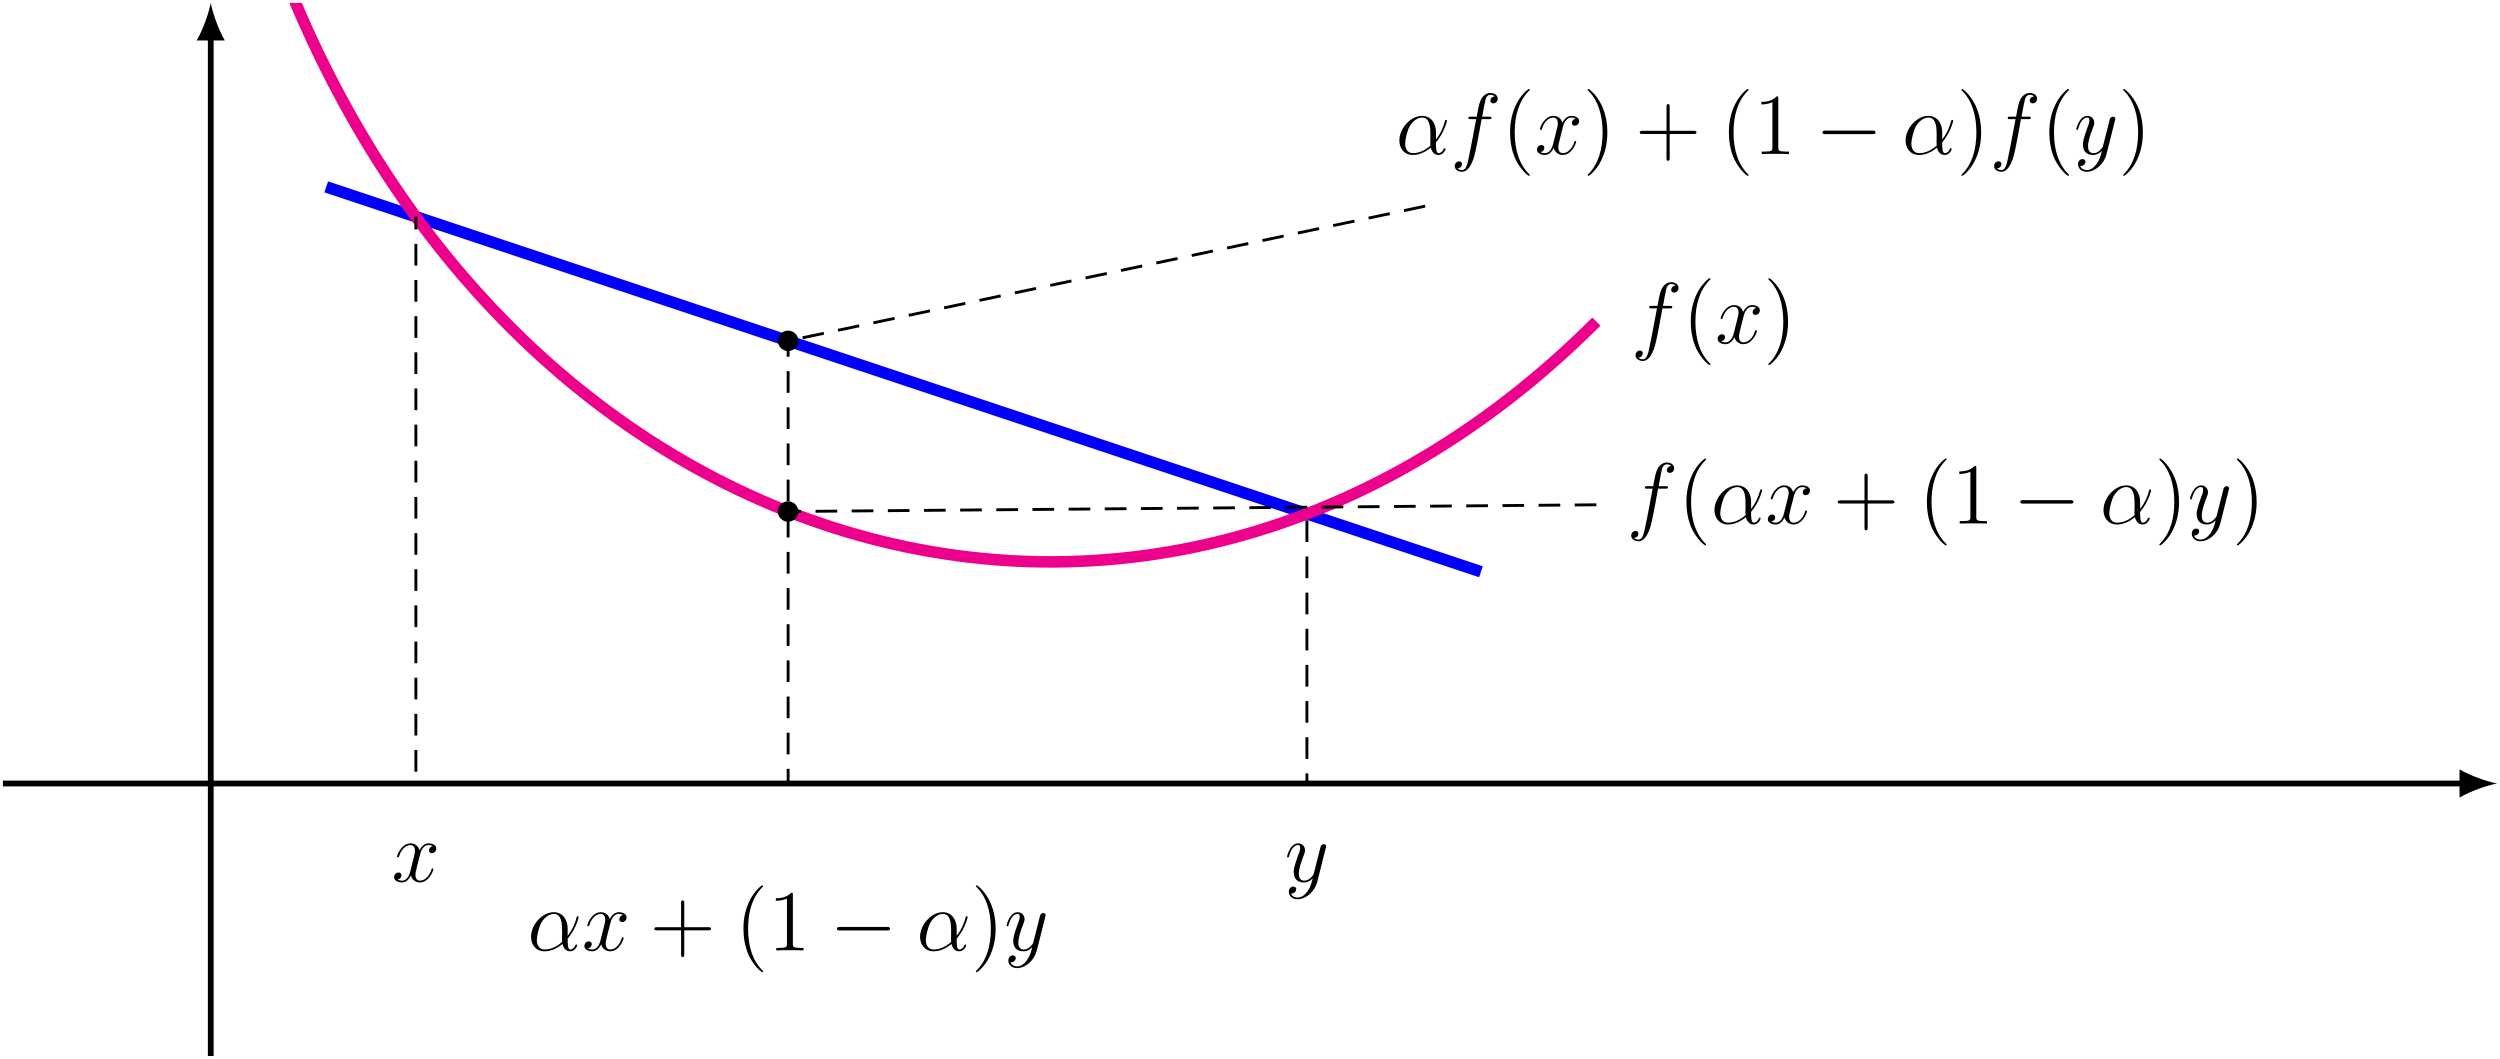 <?xml version="1.0" encoding="UTF-8"?>
<svg xmlns="http://www.w3.org/2000/svg" xmlns:xlink="http://www.w3.org/1999/xlink" width="344.51pt" height="145.92pt" viewBox="0 0 344.51 145.92" version="1.1">
<defs>
<g>
<symbol overflow="visible" id="glyph0-0">
<path style="stroke:none;" d=""/>
</symbol>
<symbol overflow="visible" id="glyph0-1">
<path style="stroke:none;" d="M 5.328 -4.812 C 5.562 -4.812 5.672 -4.812 5.672 -5.031 C 5.672 -5.156 5.562 -5.156 5.359 -5.156 L 4.391 -5.156 C 4.609 -6.391 4.781 -7.234 4.875 -7.609 C 4.953 -7.906 5.203 -8.172 5.516 -8.172 C 5.766 -8.172 6.016 -8.062 6.125 -7.953 C 5.672 -7.906 5.516 -7.562 5.516 -7.359 C 5.516 -7.125 5.703 -6.984 5.922 -6.984 C 6.172 -6.984 6.531 -7.188 6.531 -7.641 C 6.531 -8.141 6.031 -8.422 5.5 -8.422 C 4.984 -8.422 4.484 -8.031 4.25 -7.562 C 4.031 -7.141 3.906 -6.719 3.641 -5.156 L 2.828 -5.156 C 2.609 -5.156 2.484 -5.156 2.484 -4.938 C 2.484 -4.812 2.562 -4.812 2.797 -4.812 L 3.562 -4.812 C 3.344 -3.688 2.859 -0.984 2.578 0.281 C 2.375 1.328 2.203 2.203 1.609 2.203 C 1.562 2.203 1.219 2.203 1 1.969 C 1.609 1.922 1.609 1.406 1.609 1.391 C 1.609 1.141 1.438 1 1.203 1 C 0.969 1 0.609 1.203 0.609 1.656 C 0.609 2.172 1.141 2.438 1.609 2.438 C 2.828 2.438 3.328 0.25 3.453 -0.344 C 3.672 -1.266 4.25 -4.453 4.312 -4.812 Z M 5.328 -4.812 "/>
</symbol>
<symbol overflow="visible" id="glyph0-2">
<path style="stroke:none;" d="M 5.672 -4.875 C 5.281 -4.812 5.141 -4.516 5.141 -4.297 C 5.141 -4 5.359 -3.906 5.531 -3.906 C 5.891 -3.906 6.141 -4.219 6.141 -4.547 C 6.141 -5.047 5.562 -5.266 5.062 -5.266 C 4.344 -5.266 3.938 -4.547 3.828 -4.328 C 3.547 -5.219 2.812 -5.266 2.594 -5.266 C 1.375 -5.266 0.734 -3.703 0.734 -3.438 C 0.734 -3.391 0.781 -3.328 0.859 -3.328 C 0.953 -3.328 0.984 -3.406 1 -3.453 C 1.406 -4.781 2.219 -5.031 2.562 -5.031 C 3.094 -5.031 3.203 -4.531 3.203 -4.25 C 3.203 -3.984 3.125 -3.703 2.984 -3.125 L 2.578 -1.5 C 2.406 -0.781 2.062 -0.125 1.422 -0.125 C 1.359 -0.125 1.062 -0.125 0.812 -0.281 C 1.25 -0.359 1.344 -0.719 1.344 -0.859 C 1.344 -1.094 1.156 -1.25 0.938 -1.25 C 0.641 -1.25 0.328 -0.984 0.328 -0.609 C 0.328 -0.109 0.891 0.125 1.406 0.125 C 1.984 0.125 2.391 -0.328 2.641 -0.828 C 2.828 -0.125 3.438 0.125 3.875 0.125 C 5.094 0.125 5.734 -1.453 5.734 -1.703 C 5.734 -1.766 5.688 -1.812 5.625 -1.812 C 5.516 -1.812 5.5 -1.75 5.469 -1.656 C 5.141 -0.609 4.453 -0.125 3.906 -0.125 C 3.484 -0.125 3.266 -0.438 3.266 -0.922 C 3.266 -1.188 3.312 -1.375 3.5 -2.156 L 3.922 -3.797 C 4.094 -4.5 4.5 -5.031 5.062 -5.031 C 5.078 -5.031 5.422 -5.031 5.672 -4.875 Z M 5.672 -4.875 "/>
</symbol>
<symbol overflow="visible" id="glyph0-3">
<path style="stroke:none;" d="M 5.531 -3.031 C 5.531 -4.188 4.875 -5.266 3.609 -5.266 C 2.047 -5.266 0.484 -3.562 0.484 -1.859 C 0.484 -0.828 1.125 0.125 2.344 0.125 C 3.078 0.125 3.969 -0.172 4.812 -0.891 C 4.984 -0.219 5.359 0.125 5.875 0.125 C 6.516 0.125 6.844 -0.547 6.844 -0.703 C 6.844 -0.812 6.75 -0.812 6.719 -0.812 C 6.625 -0.812 6.609 -0.781 6.578 -0.688 C 6.469 -0.375 6.188 -0.125 5.906 -0.125 C 5.531 -0.125 5.531 -0.891 5.531 -1.609 C 6.75 -3.078 7.047 -4.578 7.047 -4.594 C 7.047 -4.703 6.938 -4.703 6.906 -4.703 C 6.797 -4.703 6.797 -4.656 6.734 -4.453 C 6.594 -3.922 6.281 -2.984 5.531 -2.016 Z M 4.781 -1.172 C 3.734 -0.234 2.781 -0.125 2.359 -0.125 C 1.516 -0.125 1.281 -0.875 1.281 -1.438 C 1.281 -1.953 1.547 -3.172 1.906 -3.828 C 2.406 -4.656 3.078 -5.031 3.609 -5.031 C 4.766 -5.031 4.766 -3.516 4.766 -2.516 C 4.766 -2.219 4.75 -1.906 4.75 -1.609 C 4.75 -1.359 4.766 -1.297 4.781 -1.172 Z M 4.781 -1.172 "/>
</symbol>
<symbol overflow="visible" id="glyph0-4">
<path style="stroke:none;" d="M 3.141 1.344 C 2.828 1.797 2.359 2.203 1.766 2.203 C 1.625 2.203 1.047 2.172 0.875 1.625 C 0.906 1.641 0.969 1.641 0.984 1.641 C 1.344 1.641 1.594 1.328 1.594 1.047 C 1.594 0.781 1.359 0.688 1.188 0.688 C 0.984 0.688 0.578 0.828 0.578 1.406 C 0.578 2.016 1.094 2.438 1.766 2.438 C 2.969 2.438 4.172 1.344 4.5 0.016 L 5.672 -4.656 C 5.688 -4.703 5.719 -4.781 5.719 -4.859 C 5.719 -5.031 5.562 -5.156 5.391 -5.156 C 5.281 -5.156 5.031 -5.109 4.938 -4.75 L 4.047 -1.234 C 4 -1.016 4 -0.984 3.891 -0.859 C 3.656 -0.531 3.266 -0.125 2.688 -0.125 C 2.016 -0.125 1.953 -0.781 1.953 -1.094 C 1.953 -1.781 2.281 -2.703 2.609 -3.562 C 2.734 -3.906 2.812 -4.078 2.812 -4.312 C 2.812 -4.812 2.453 -5.266 1.859 -5.266 C 0.766 -5.266 0.328 -3.531 0.328 -3.438 C 0.328 -3.391 0.375 -3.328 0.453 -3.328 C 0.562 -3.328 0.578 -3.375 0.625 -3.547 C 0.906 -4.547 1.359 -5.031 1.828 -5.031 C 1.938 -5.031 2.141 -5.031 2.141 -4.641 C 2.141 -4.328 2.016 -3.984 1.828 -3.531 C 1.25 -1.953 1.25 -1.562 1.25 -1.281 C 1.25 -0.141 2.062 0.125 2.656 0.125 C 3 0.125 3.438 0.016 3.844 -0.438 L 3.859 -0.422 C 3.688 0.281 3.562 0.75 3.141 1.344 Z M 3.141 1.344 "/>
</symbol>
<symbol overflow="visible" id="glyph1-0">
<path style="stroke:none;" d=""/>
</symbol>
<symbol overflow="visible" id="glyph1-1">
<path style="stroke:none;" d="M 3.891 2.906 C 3.891 2.875 3.891 2.844 3.688 2.641 C 2.484 1.438 1.812 -0.531 1.812 -2.969 C 1.812 -5.297 2.375 -7.297 3.766 -8.703 C 3.891 -8.812 3.891 -8.828 3.891 -8.875 C 3.891 -8.938 3.828 -8.969 3.781 -8.969 C 3.625 -8.969 2.641 -8.109 2.062 -6.938 C 1.453 -5.719 1.172 -4.453 1.172 -2.969 C 1.172 -1.906 1.344 -0.484 1.953 0.781 C 2.672 2.219 3.641 3 3.781 3 C 3.828 3 3.891 2.969 3.891 2.906 Z M 3.891 2.906 "/>
</symbol>
<symbol overflow="visible" id="glyph1-2">
<path style="stroke:none;" d="M 3.375 -2.969 C 3.375 -3.891 3.25 -5.359 2.578 -6.75 C 1.875 -8.188 0.891 -8.969 0.766 -8.969 C 0.719 -8.969 0.656 -8.938 0.656 -8.875 C 0.656 -8.828 0.656 -8.812 0.859 -8.609 C 2.062 -7.406 2.719 -5.422 2.719 -2.984 C 2.719 -0.672 2.156 1.328 0.781 2.734 C 0.656 2.844 0.656 2.875 0.656 2.906 C 0.656 2.969 0.719 3 0.766 3 C 0.922 3 1.906 2.141 2.484 0.969 C 3.094 -0.25 3.375 -1.547 3.375 -2.969 Z M 3.375 -2.969 "/>
</symbol>
<symbol overflow="visible" id="glyph1-3">
<path style="stroke:none;" d="M 4.766 -2.766 L 8.062 -2.766 C 8.234 -2.766 8.453 -2.766 8.453 -2.969 C 8.453 -3.203 8.25 -3.203 8.062 -3.203 L 4.766 -3.203 L 4.766 -6.5 C 4.766 -6.672 4.766 -6.891 4.547 -6.891 C 4.328 -6.891 4.328 -6.688 4.328 -6.5 L 4.328 -3.203 L 1.031 -3.203 C 0.859 -3.203 0.641 -3.203 0.641 -2.984 C 0.641 -2.766 0.844 -2.766 1.031 -2.766 L 4.328 -2.766 L 4.328 0.531 C 4.328 0.703 4.328 0.922 4.547 0.922 C 4.766 0.922 4.766 0.719 4.766 0.531 Z M 4.766 -2.766 "/>
</symbol>
<symbol overflow="visible" id="glyph1-4">
<path style="stroke:none;" d="M 3.438 -7.656 C 3.438 -7.938 3.438 -7.953 3.203 -7.953 C 2.922 -7.625 2.312 -7.188 1.094 -7.188 L 1.094 -6.844 C 1.359 -6.844 1.953 -6.844 2.625 -7.141 L 2.625 -0.922 C 2.625 -0.484 2.578 -0.344 1.531 -0.344 L 1.156 -0.344 L 1.156 0 C 1.484 -0.031 2.641 -0.031 3.031 -0.031 C 3.438 -0.031 4.578 -0.031 4.906 0 L 4.906 -0.344 L 4.531 -0.344 C 3.484 -0.344 3.438 -0.484 3.438 -0.922 Z M 3.438 -7.656 "/>
</symbol>
<symbol overflow="visible" id="glyph2-0">
<path style="stroke:none;" d=""/>
</symbol>
<symbol overflow="visible" id="glyph2-1">
<path style="stroke:none;" d="M 7.875 -2.75 C 8.078 -2.75 8.297 -2.75 8.297 -2.984 C 8.297 -3.234 8.078 -3.234 7.875 -3.234 L 1.406 -3.234 C 1.203 -3.234 0.984 -3.234 0.984 -2.984 C 0.984 -2.75 1.203 -2.75 1.406 -2.75 Z M 7.875 -2.75 "/>
</symbol>
</g>
<clipPath id="clip1">
  <path d="M 11 0.398 L 243 0.398 L 243 100 L 11 100 Z M 11 0.398 "/>
</clipPath>
<clipPath id="clip2">
  <path d="M 338 106 L 344.512 106 L 344.512 110 L 338 110 Z M 338 106 "/>
</clipPath>
<clipPath id="clip3">
  <path d="M 28 4 L 30 4 L 30 145.922 L 28 145.922 Z M 28 4 "/>
</clipPath>
</defs>
<g id="surface1">
<path style="fill:none;stroke-width:1.594;stroke-linecap:butt;stroke-linejoin:miter;stroke:rgb(0%,0%,100%);stroke-opacity:1;stroke-miterlimit:10;" d="M 15.911 107.674 L 22.544 105.467 L 35.802 101.045 L 42.435 98.834 L 49.063 96.623 L 55.692 94.416 L 62.325 92.205 L 68.954 89.994 L 75.587 87.783 L 82.216 85.576 L 88.845 83.365 L 95.478 81.155 L 108.735 76.733 L 115.368 74.526 L 128.626 70.104 L 135.259 67.893 L 141.888 65.686 L 148.517 63.475 L 155.149 61.264 L 168.407 56.842 L 175.04 54.635 " transform="matrix(1,0,0,-1,29.042,133.428)"/>
<g clip-path="url(#clip1)" clip-rule="nonzero">
<path style="fill:none;stroke-width:1.594;stroke-linecap:butt;stroke-linejoin:miter;stroke:rgb(92.549%,0%,54.9%);stroke-opacity:1;stroke-miterlimit:10;" d="M 4.774 152.76 C 31.825 57.287 127.302 25.459 190.95 89.112 " transform="matrix(1,0,0,-1,29.042,133.428)"/>
</g>
<g style="fill:rgb(0%,0%,0%);fill-opacity:1;">
  <use xlink:href="#glyph0-1" x="224.776" y="47.306"/>
</g>
<g style="fill:rgb(0%,0%,0%);fill-opacity:1;">
  <use xlink:href="#glyph1-1" x="231.823" y="47.306"/>
</g>
<g style="fill:rgb(0%,0%,0%);fill-opacity:1;">
  <use xlink:href="#glyph0-2" x="236.375" y="47.306"/>
</g>
<g style="fill:rgb(0%,0%,0%);fill-opacity:1;">
  <use xlink:href="#glyph1-2" x="243.027" y="47.306"/>
</g>
<path style="fill:none;stroke-width:0.399;stroke-linecap:butt;stroke-linejoin:miter;stroke:rgb(0%,0%,0%);stroke-opacity:1;stroke-dasharray:2.989,1.993;stroke-miterlimit:10;" d="M 0.001 25.459 L 28.267 25.459 L 28.267 103.557 " transform="matrix(1,0,0,-1,29.042,133.428)"/>
<g style="fill:rgb(0%,0%,0%);fill-opacity:1;">
  <use xlink:href="#glyph0-2" x="53.984" y="121.483"/>
</g>
<path style="fill:none;stroke-width:0.399;stroke-linecap:butt;stroke-linejoin:miter;stroke:rgb(0%,0%,0%);stroke-opacity:1;stroke-dasharray:2.989,1.993;stroke-miterlimit:10;" d="M 95.478 25.459 L 79.563 25.459 L 79.563 86.459 " transform="matrix(1,0,0,-1,29.042,133.428)"/>
<g style="fill:rgb(0%,0%,0%);fill-opacity:1;">
  <use xlink:href="#glyph0-3" x="72.695" y="130.971"/>
</g>
<g style="fill:rgb(0%,0%,0%);fill-opacity:1;">
  <use xlink:href="#glyph0-2" x="80.203" y="130.971"/>
</g>
<g style="fill:rgb(0%,0%,0%);fill-opacity:1;">
  <use xlink:href="#glyph1-3" x="89.526" y="130.971"/>
</g>
<g style="fill:rgb(0%,0%,0%);fill-opacity:1;">
  <use xlink:href="#glyph1-1" x="101.278" y="130.971"/>
  <use xlink:href="#glyph1-4" x="105.821" y="130.971"/>
</g>
<g style="fill:rgb(0%,0%,0%);fill-opacity:1;">
  <use xlink:href="#glyph2-1" x="114.349" y="130.971"/>
</g>
<g style="fill:rgb(0%,0%,0%);fill-opacity:1;">
  <use xlink:href="#glyph0-3" x="126.304" y="130.971"/>
</g>
<g style="fill:rgb(0%,0%,0%);fill-opacity:1;">
  <use xlink:href="#glyph1-2" x="133.826" y="130.971"/>
</g>
<g style="fill:rgb(0%,0%,0%);fill-opacity:1;">
  <use xlink:href="#glyph0-4" x="138.378" y="130.971"/>
</g>
<path style=" stroke:none;fill-rule:nonzero;fill:rgb(0%,0%,0%);fill-opacity:1;" d="M 110.016 46.969 C 110.016 46.191 109.383 45.559 108.605 45.559 C 107.828 45.559 107.195 46.191 107.195 46.969 C 107.195 47.746 107.828 48.379 108.605 48.379 C 109.383 48.379 110.016 47.746 110.016 46.969 Z M 110.016 46.969 "/>
<path style="fill:none;stroke-width:0.399;stroke-linecap:butt;stroke-linejoin:miter;stroke:rgb(0%,0%,0%);stroke-opacity:1;stroke-dasharray:2.989,1.993;stroke-miterlimit:10;" d="M 0.001 25.459 L 151.056 25.459 L 151.056 62.623 " transform="matrix(1,0,0,-1,29.042,133.428)"/>
<g style="fill:rgb(0%,0%,0%);fill-opacity:1;">
  <use xlink:href="#glyph0-4" x="177.03" y="121.483"/>
</g>
<path style=" stroke:none;fill-rule:nonzero;fill:rgb(0%,0%,0%);fill-opacity:1;" d="M 110.008 70.488 C 110.008 69.711 109.375 69.078 108.598 69.078 C 107.82 69.078 107.188 69.711 107.188 70.488 C 107.188 71.266 107.82 71.898 108.598 71.898 C 109.375 71.898 110.008 71.266 110.008 70.488 Z M 110.008 70.488 "/>
<g style="fill:rgb(0%,0%,0%);fill-opacity:1;">
  <use xlink:href="#glyph0-1" x="224.178" y="72.152"/>
</g>
<g style="fill:rgb(0%,0%,0%);fill-opacity:1;">
  <use xlink:href="#glyph1-1" x="231.225" y="72.152"/>
</g>
<g style="fill:rgb(0%,0%,0%);fill-opacity:1;">
  <use xlink:href="#glyph0-3" x="235.777" y="72.152"/>
</g>
<g style="fill:rgb(0%,0%,0%);fill-opacity:1;">
  <use xlink:href="#glyph0-2" x="243.285" y="72.152"/>
</g>
<g style="fill:rgb(0%,0%,0%);fill-opacity:1;">
  <use xlink:href="#glyph1-3" x="252.607" y="72.152"/>
</g>
<g style="fill:rgb(0%,0%,0%);fill-opacity:1;">
  <use xlink:href="#glyph1-1" x="264.359" y="72.152"/>
  <use xlink:href="#glyph1-4" x="268.902" y="72.152"/>
</g>
<g style="fill:rgb(0%,0%,0%);fill-opacity:1;">
  <use xlink:href="#glyph2-1" x="277.431" y="72.152"/>
</g>
<g style="fill:rgb(0%,0%,0%);fill-opacity:1;">
  <use xlink:href="#glyph0-3" x="289.386" y="72.152"/>
</g>
<g style="fill:rgb(0%,0%,0%);fill-opacity:1;">
  <use xlink:href="#glyph1-2" x="296.908" y="72.152"/>
</g>
<g style="fill:rgb(0%,0%,0%);fill-opacity:1;">
  <use xlink:href="#glyph0-4" x="301.46" y="72.152"/>
</g>
<g style="fill:rgb(0%,0%,0%);fill-opacity:1;">
  <use xlink:href="#glyph1-2" x="307.597" y="72.152"/>
</g>
<g style="fill:rgb(0%,0%,0%);fill-opacity:1;">
  <use xlink:href="#glyph0-3" x="192.353" y="21.232"/>
</g>
<g style="fill:rgb(0%,0%,0%);fill-opacity:1;">
  <use xlink:href="#glyph0-1" x="199.861" y="21.232"/>
</g>
<g style="fill:rgb(0%,0%,0%);fill-opacity:1;">
  <use xlink:href="#glyph1-1" x="206.921" y="21.232"/>
</g>
<g style="fill:rgb(0%,0%,0%);fill-opacity:1;">
  <use xlink:href="#glyph0-2" x="211.474" y="21.232"/>
</g>
<g style="fill:rgb(0%,0%,0%);fill-opacity:1;">
  <use xlink:href="#glyph1-2" x="218.126" y="21.232"/>
</g>
<g style="fill:rgb(0%,0%,0%);fill-opacity:1;">
  <use xlink:href="#glyph1-3" x="225.323" y="21.232"/>
</g>
<g style="fill:rgb(0%,0%,0%);fill-opacity:1;">
  <use xlink:href="#glyph1-1" x="237.075" y="21.232"/>
  <use xlink:href="#glyph1-4" x="241.618" y="21.232"/>
</g>
<g style="fill:rgb(0%,0%,0%);fill-opacity:1;">
  <use xlink:href="#glyph2-1" x="250.158" y="21.232"/>
</g>
<g style="fill:rgb(0%,0%,0%);fill-opacity:1;">
  <use xlink:href="#glyph0-3" x="262.113" y="21.232"/>
</g>
<g style="fill:rgb(0%,0%,0%);fill-opacity:1;">
  <use xlink:href="#glyph1-2" x="269.635" y="21.232"/>
</g>
<g style="fill:rgb(0%,0%,0%);fill-opacity:1;">
  <use xlink:href="#glyph0-1" x="274.187" y="21.232"/>
</g>
<g style="fill:rgb(0%,0%,0%);fill-opacity:1;">
  <use xlink:href="#glyph1-1" x="281.234" y="21.232"/>
</g>
<g style="fill:rgb(0%,0%,0%);fill-opacity:1;">
  <use xlink:href="#glyph0-4" x="285.786" y="21.232"/>
</g>
<g style="fill:rgb(0%,0%,0%);fill-opacity:1;">
  <use xlink:href="#glyph1-2" x="291.923" y="21.232"/>
</g>
<path style="fill:none;stroke-width:0.399;stroke-linecap:butt;stroke-linejoin:miter;stroke:rgb(0%,0%,0%);stroke-opacity:1;stroke-dasharray:2.989,1.993;stroke-miterlimit:10;" d="M 190.95 63.865 L 79.556 62.94 " transform="matrix(1,0,0,-1,29.042,133.428)"/>
<path style="fill:none;stroke-width:0.399;stroke-linecap:butt;stroke-linejoin:miter;stroke:rgb(0%,0%,0%);stroke-opacity:1;stroke-dasharray:2.989,1.993;stroke-miterlimit:10;" d="M 167.349 105.022 L 79.563 86.459 " transform="matrix(1,0,0,-1,29.042,133.428)"/>
<path style="fill:none;stroke-width:0.797;stroke-linecap:butt;stroke-linejoin:miter;stroke:rgb(0%,0%,0%);stroke-opacity:1;stroke-miterlimit:10;" d="M -28.644 25.459 L 310.411 25.459 " transform="matrix(1,0,0,-1,29.042,133.428)"/>
<g clip-path="url(#clip2)" clip-rule="nonzero">
<path style=" stroke:none;fill-rule:nonzero;fill:rgb(0%,0%,0%);fill-opacity:1;" d="M 344.113 107.969 C 342.734 107.707 340.488 106.93 338.934 106.023 L 338.934 109.91 C 340.488 109.004 342.734 108.227 344.113 107.969 "/>
</g>
<g clip-path="url(#clip3)" clip-rule="nonzero">
<path style="fill:none;stroke-width:0.797;stroke-linecap:butt;stroke-linejoin:miter;stroke:rgb(0%,0%,0%);stroke-opacity:1;stroke-miterlimit:10;" d="M 0.001 -12.095 L 0.001 128.369 " transform="matrix(1,0,0,-1,29.042,133.428)"/>
</g>
<path style=" stroke:none;fill-rule:nonzero;fill:rgb(0%,0%,0%);fill-opacity:1;" d="M 29.043 0.398 C 28.781 1.777 28.008 4.023 27.098 5.578 L 30.984 5.578 C 30.078 4.023 29.301 1.777 29.043 0.398 "/>
</g>
</svg>
